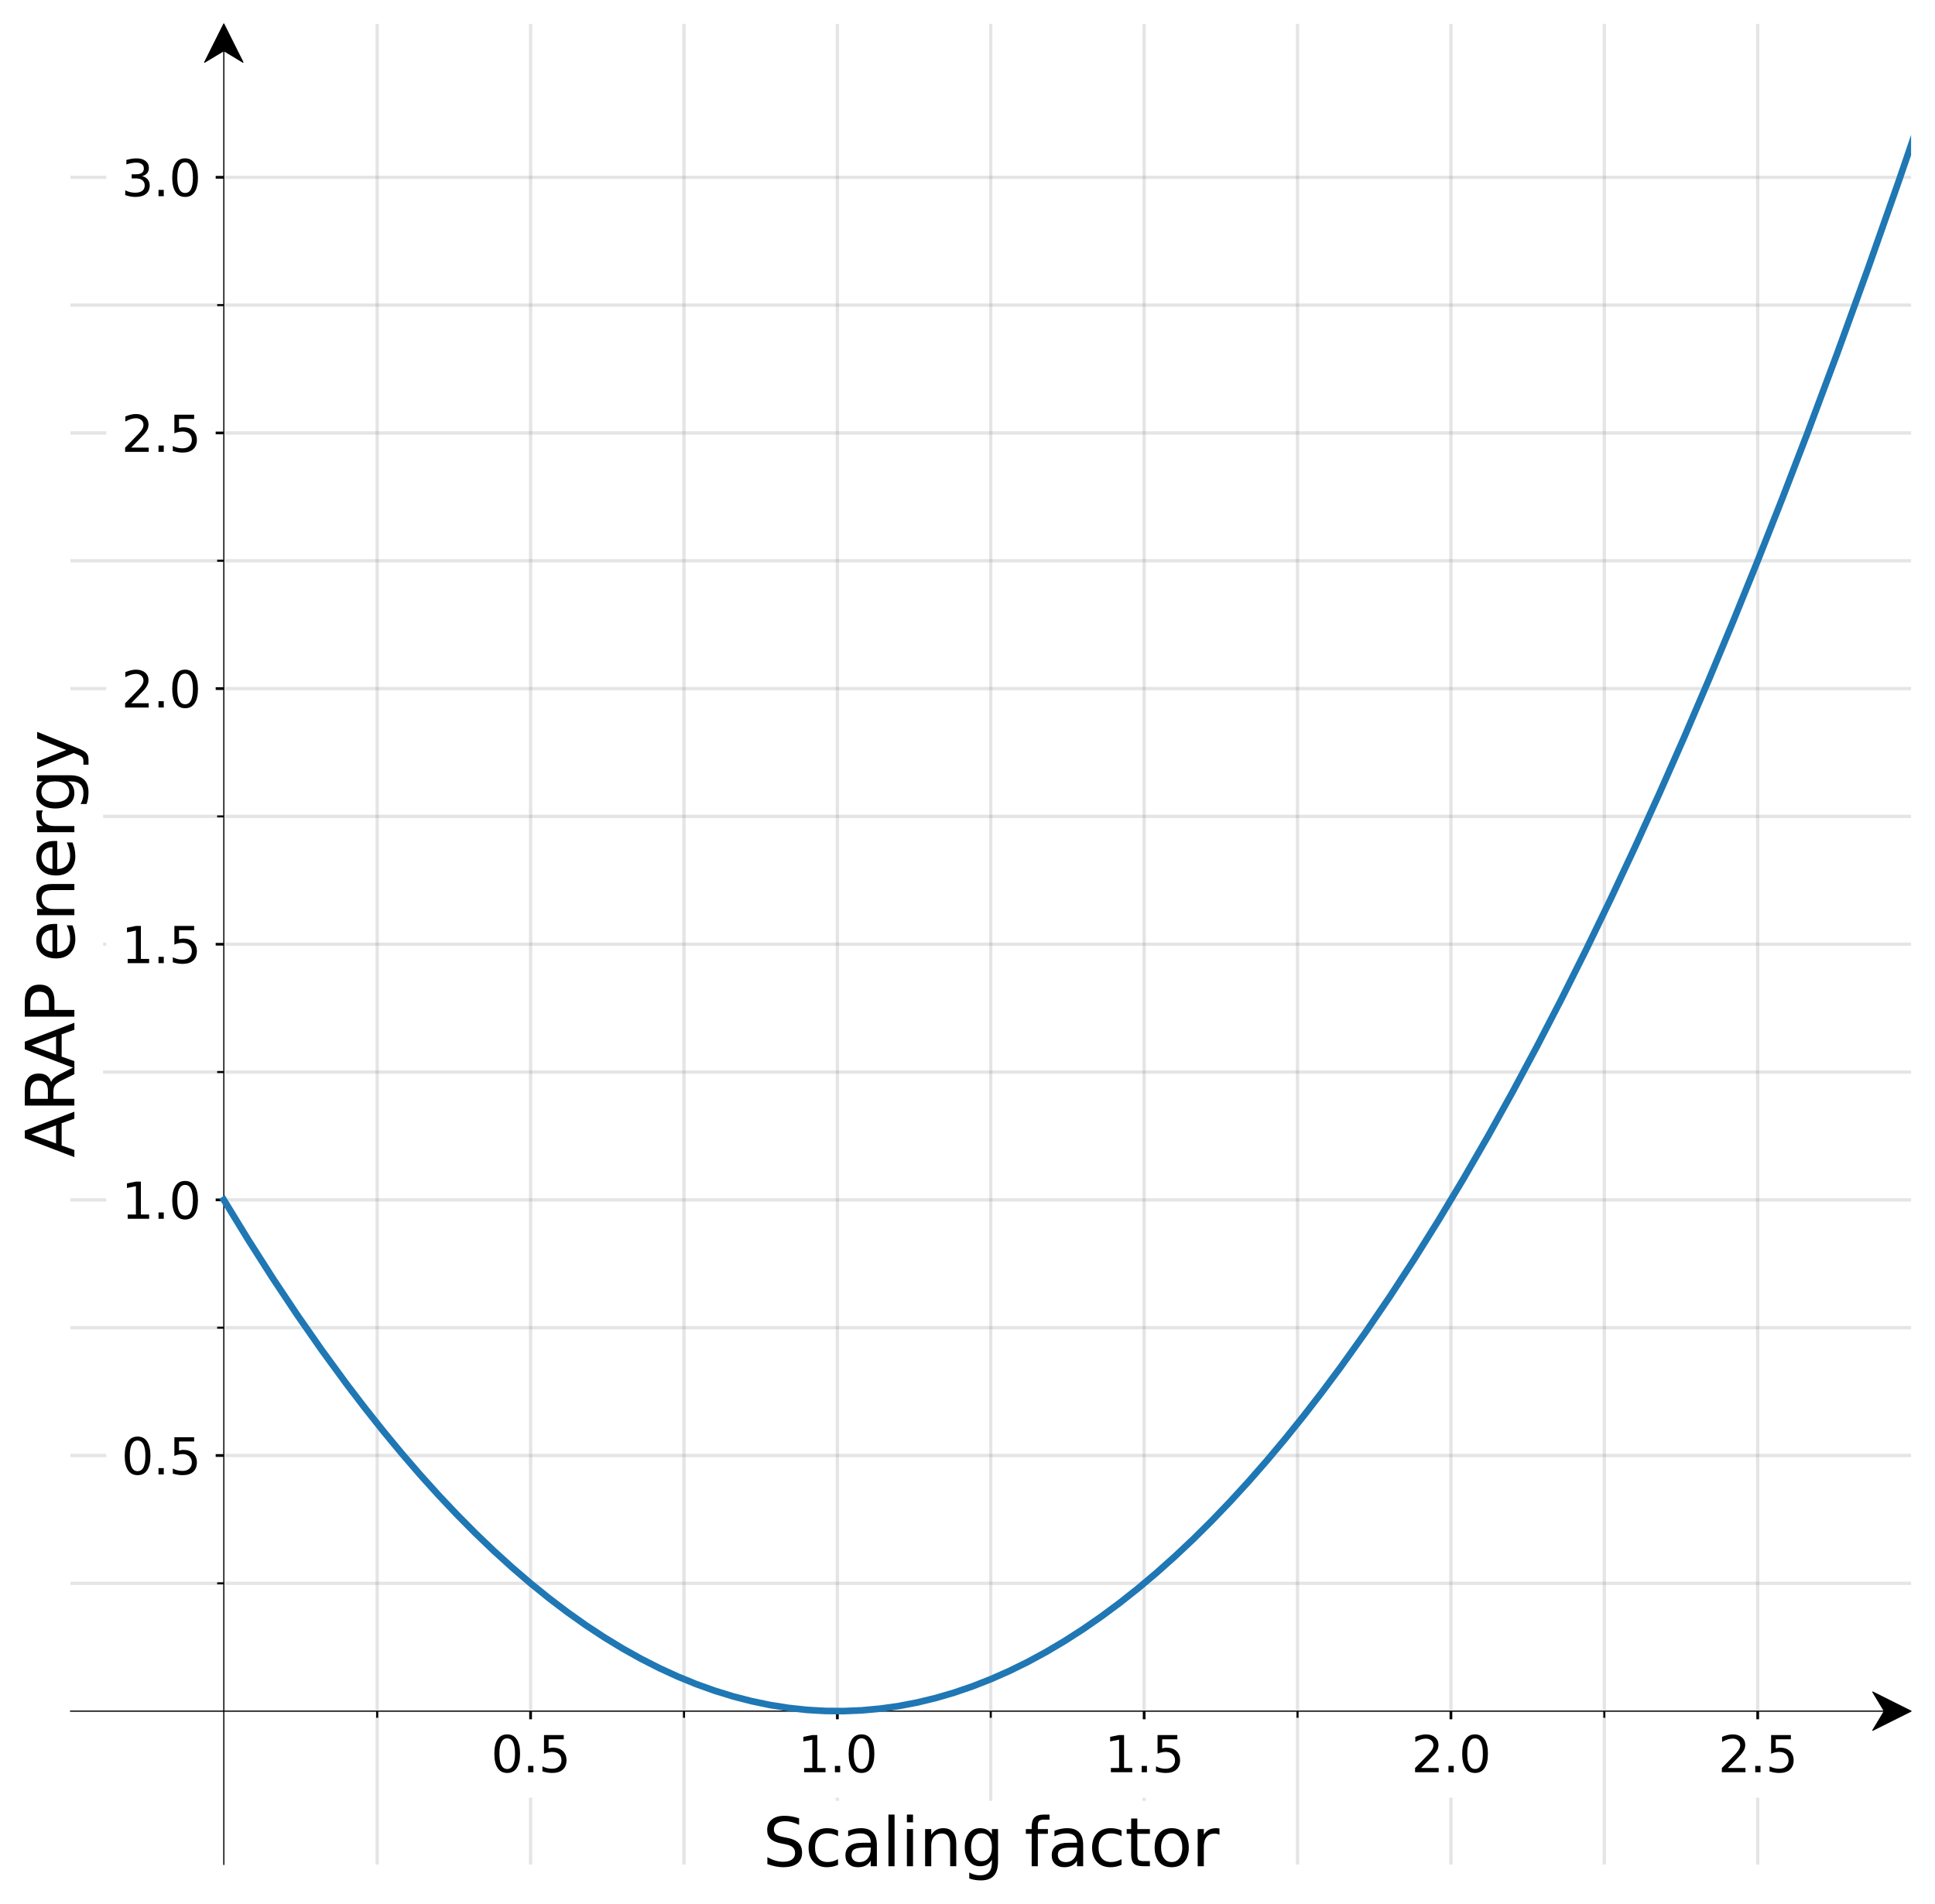 <?xml version="1.0" encoding="utf-8" standalone="no"?>
<!DOCTYPE svg PUBLIC "-//W3C//DTD SVG 1.1//EN"
  "http://www.w3.org/Graphics/SVG/1.1/DTD/svg11.dtd">
<svg xmlns:xlink="http://www.w3.org/1999/xlink" width="582.811pt" height="573.473pt" viewBox="0 0 582.811 573.473" xmlns="http://www.w3.org/2000/svg" version="1.1">
 <defs>
  <style type="text/css">*{stroke-linejoin: round; stroke-linecap: butt}</style>
 </defs>
 <g id="figure_1">
  <g id="patch_1">
   <path d="M 0 573.473 
L 582.811 573.473 
L 582.811 0 
L 0 0 
z
" style="fill: #ffffff"/>
  </g>
  <g id="axes_1">
   <g id="patch_2">
    <path d="M 21.211 561.6 
L 575.611 561.6 
L 575.611 7.2 
L 21.211 7.2 
z
" style="fill: #ffffff"/>
   </g>
   <g id="patch_3">
    <path d="M 67.411 7.2 
L 73.186 18.75 
L 67.434 15.285 
L 67.434 561.6 
L 67.388 561.6 
L 67.388 15.285 
L 61.636 18.75 
z
" style="stroke: #000000; stroke-width: 0.3; stroke-linejoin: miter"/>
   </g>
   <g id="patch_4">
    <path d="M 575.611 515.4 
L 564.061 521.175 
L 567.526 515.423 
L 21.211 515.423 
L 21.211 515.377 
L 567.526 515.377 
L 564.061 509.625 
z
" style="stroke: #000000; stroke-width: 0.3; stroke-linejoin: miter"/>
   </g>
   <g id="matplotlib.axis_1">
    <g id="xtick_1">
     <g id="line2d_1">
      <path d="M 159.811 561.6 
L 159.811 7.2 
" clip-path="url(#p77ea44daa2)" style="fill: none; stroke: #808080; stroke-opacity: 0.2; stroke-linecap: square"/>
     </g>
     <g id="line2d_2">
      <defs>
       <path id="m26fbd1b421" d="M 0 0 
L 0 3.5 
" style="stroke: #000000; stroke-width: 0.8"/>
      </defs>
      <g>
       <use xlink:href="#m26fbd1b421" x="159.811" y="515.4" style="stroke: #000000; stroke-width: 0.8"/>
      </g>
     </g>
     <g id="text_1">
      <g id="patch_5">
       <path d="M 143.834 540.967 
L 175.788 540.967 
L 175.788 518.35 
L 143.834 518.35 
z
" style="fill: #ffffff; stroke: #ffffff; stroke-linejoin: miter"/>
      </g>
      <!-- 0.5 -->
      <g transform="translate(147.884 533.798) scale(0.15 -0.15)">
       <defs>
        <path id="DejaVuSans-30" d="M 2034 4250 
Q 1547 4250 1301 3770 
Q 1056 3291 1056 2328 
Q 1056 1369 1301 889 
Q 1547 409 2034 409 
Q 2525 409 2770 889 
Q 3016 1369 3016 2328 
Q 3016 3291 2770 3770 
Q 2525 4250 2034 4250 
z
M 2034 4750 
Q 2819 4750 3233 4129 
Q 3647 3509 3647 2328 
Q 3647 1150 3233 529 
Q 2819 -91 2034 -91 
Q 1250 -91 836 529 
Q 422 1150 422 2328 
Q 422 3509 836 4129 
Q 1250 4750 2034 4750 
z
" transform="scale(0.016)"/>
        <path id="DejaVuSans-2e" d="M 684 794 
L 1344 794 
L 1344 0 
L 684 0 
L 684 794 
z
" transform="scale(0.016)"/>
        <path id="DejaVuSans-35" d="M 691 4666 
L 3169 4666 
L 3169 4134 
L 1269 4134 
L 1269 2991 
Q 1406 3038 1543 3061 
Q 1681 3084 1819 3084 
Q 2600 3084 3056 2656 
Q 3513 2228 3513 1497 
Q 3513 744 3044 326 
Q 2575 -91 1722 -91 
Q 1428 -91 1123 -41 
Q 819 9 494 109 
L 494 744 
Q 775 591 1075 516 
Q 1375 441 1709 441 
Q 2250 441 2565 725 
Q 2881 1009 2881 1497 
Q 2881 1984 2565 2268 
Q 2250 2553 1709 2553 
Q 1456 2553 1204 2497 
Q 953 2441 691 2322 
L 691 4666 
z
" transform="scale(0.016)"/>
       </defs>
       <use xlink:href="#DejaVuSans-30"/>
       <use xlink:href="#DejaVuSans-2e" x="63.623"/>
       <use xlink:href="#DejaVuSans-35" x="95.41"/>
      </g>
     </g>
    </g>
    <g id="xtick_2">
     <g id="line2d_3">
      <path d="M 252.211 561.6 
L 252.211 7.2 
" clip-path="url(#p77ea44daa2)" style="fill: none; stroke: #808080; stroke-opacity: 0.2; stroke-linecap: square"/>
     </g>
     <g id="line2d_4">
      <g>
       <use xlink:href="#m26fbd1b421" x="252.211" y="515.4" style="stroke: #000000; stroke-width: 0.8"/>
      </g>
     </g>
     <g id="text_2">
      <g id="patch_6">
       <path d="M 236.234 540.967 
L 268.188 540.967 
L 268.188 518.35 
L 236.234 518.35 
z
" style="fill: #ffffff; stroke: #ffffff; stroke-linejoin: miter"/>
      </g>
      <!-- 1.0 -->
      <g transform="translate(240.284 533.798) scale(0.15 -0.15)">
       <defs>
        <path id="DejaVuSans-31" d="M 794 531 
L 1825 531 
L 1825 4091 
L 703 3866 
L 703 4441 
L 1819 4666 
L 2450 4666 
L 2450 531 
L 3481 531 
L 3481 0 
L 794 0 
L 794 531 
z
" transform="scale(0.016)"/>
       </defs>
       <use xlink:href="#DejaVuSans-31"/>
       <use xlink:href="#DejaVuSans-2e" x="63.623"/>
       <use xlink:href="#DejaVuSans-30" x="95.41"/>
      </g>
     </g>
    </g>
    <g id="xtick_3">
     <g id="line2d_5">
      <path d="M 344.611 561.6 
L 344.611 7.2 
" clip-path="url(#p77ea44daa2)" style="fill: none; stroke: #808080; stroke-opacity: 0.2; stroke-linecap: square"/>
     </g>
     <g id="line2d_6">
      <g>
       <use xlink:href="#m26fbd1b421" x="344.611" y="515.4" style="stroke: #000000; stroke-width: 0.8"/>
      </g>
     </g>
     <g id="text_3">
      <g id="patch_7">
       <path d="M 328.634 540.967 
L 360.588 540.967 
L 360.588 518.35 
L 328.634 518.35 
z
" style="fill: #ffffff; stroke: #ffffff; stroke-linejoin: miter"/>
      </g>
      <!-- 1.5 -->
      <g transform="translate(332.684 533.798) scale(0.15 -0.15)">
       <use xlink:href="#DejaVuSans-31"/>
       <use xlink:href="#DejaVuSans-2e" x="63.623"/>
       <use xlink:href="#DejaVuSans-35" x="95.41"/>
      </g>
     </g>
    </g>
    <g id="xtick_4">
     <g id="line2d_7">
      <path d="M 437.011 561.6 
L 437.011 7.2 
" clip-path="url(#p77ea44daa2)" style="fill: none; stroke: #808080; stroke-opacity: 0.2; stroke-linecap: square"/>
     </g>
     <g id="line2d_8">
      <g>
       <use xlink:href="#m26fbd1b421" x="437.011" y="515.4" style="stroke: #000000; stroke-width: 0.8"/>
      </g>
     </g>
     <g id="text_4">
      <g id="patch_8">
       <path d="M 421.034 540.967 
L 452.988 540.967 
L 452.988 518.35 
L 421.034 518.35 
z
" style="fill: #ffffff; stroke: #ffffff; stroke-linejoin: miter"/>
      </g>
      <!-- 2.0 -->
      <g transform="translate(425.084 533.798) scale(0.15 -0.15)">
       <defs>
        <path id="DejaVuSans-32" d="M 1228 531 
L 3431 531 
L 3431 0 
L 469 0 
L 469 531 
Q 828 903 1448 1529 
Q 2069 2156 2228 2338 
Q 2531 2678 2651 2914 
Q 2772 3150 2772 3378 
Q 2772 3750 2511 3984 
Q 2250 4219 1831 4219 
Q 1534 4219 1204 4116 
Q 875 4013 500 3803 
L 500 4441 
Q 881 4594 1212 4672 
Q 1544 4750 1819 4750 
Q 2544 4750 2975 4387 
Q 3406 4025 3406 3419 
Q 3406 3131 3298 2873 
Q 3191 2616 2906 2266 
Q 2828 2175 2409 1742 
Q 1991 1309 1228 531 
z
" transform="scale(0.016)"/>
       </defs>
       <use xlink:href="#DejaVuSans-32"/>
       <use xlink:href="#DejaVuSans-2e" x="63.623"/>
       <use xlink:href="#DejaVuSans-30" x="95.41"/>
      </g>
     </g>
    </g>
    <g id="xtick_5">
     <g id="line2d_9">
      <path d="M 529.411 561.6 
L 529.411 7.2 
" clip-path="url(#p77ea44daa2)" style="fill: none; stroke: #808080; stroke-opacity: 0.2; stroke-linecap: square"/>
     </g>
     <g id="line2d_10">
      <g>
       <use xlink:href="#m26fbd1b421" x="529.411" y="515.4" style="stroke: #000000; stroke-width: 0.8"/>
      </g>
     </g>
     <g id="text_5">
      <g id="patch_9">
       <path d="M 513.434 540.967 
L 545.388 540.967 
L 545.388 518.35 
L 513.434 518.35 
z
" style="fill: #ffffff; stroke: #ffffff; stroke-linejoin: miter"/>
      </g>
      <!-- 2.5 -->
      <g transform="translate(517.484 533.798) scale(0.15 -0.15)">
       <use xlink:href="#DejaVuSans-32"/>
       <use xlink:href="#DejaVuSans-2e" x="63.623"/>
       <use xlink:href="#DejaVuSans-35" x="95.41"/>
      </g>
     </g>
    </g>
    <g id="xtick_6">
     <g id="line2d_11">
      <path d="M 113.611 561.6 
L 113.611 7.2 
" clip-path="url(#p77ea44daa2)" style="fill: none; stroke: #808080; stroke-opacity: 0.2; stroke-linecap: square"/>
     </g>
     <g id="line2d_12">
      <defs>
       <path id="mc425742066" d="M 0 0 
L 0 2 
" style="stroke: #000000; stroke-width: 0.6"/>
      </defs>
      <g>
       <use xlink:href="#mc425742066" x="113.611" y="515.4" style="stroke: #000000; stroke-width: 0.6"/>
      </g>
     </g>
    </g>
    <g id="xtick_7">
     <g id="line2d_13">
      <path d="M 206.011 561.6 
L 206.011 7.2 
" clip-path="url(#p77ea44daa2)" style="fill: none; stroke: #808080; stroke-opacity: 0.2; stroke-linecap: square"/>
     </g>
     <g id="line2d_14">
      <g>
       <use xlink:href="#mc425742066" x="206.011" y="515.4" style="stroke: #000000; stroke-width: 0.6"/>
      </g>
     </g>
    </g>
    <g id="xtick_8">
     <g id="line2d_15">
      <path d="M 298.411 561.6 
L 298.411 7.2 
" clip-path="url(#p77ea44daa2)" style="fill: none; stroke: #808080; stroke-opacity: 0.2; stroke-linecap: square"/>
     </g>
     <g id="line2d_16">
      <g>
       <use xlink:href="#mc425742066" x="298.411" y="515.4" style="stroke: #000000; stroke-width: 0.6"/>
      </g>
     </g>
    </g>
    <g id="xtick_9">
     <g id="line2d_17">
      <path d="M 390.811 561.6 
L 390.811 7.2 
" clip-path="url(#p77ea44daa2)" style="fill: none; stroke: #808080; stroke-opacity: 0.2; stroke-linecap: square"/>
     </g>
     <g id="line2d_18">
      <g>
       <use xlink:href="#mc425742066" x="390.811" y="515.4" style="stroke: #000000; stroke-width: 0.6"/>
      </g>
     </g>
    </g>
    <g id="xtick_10">
     <g id="line2d_19">
      <path d="M 483.211 561.6 
L 483.211 7.2 
" clip-path="url(#p77ea44daa2)" style="fill: none; stroke: #808080; stroke-opacity: 0.2; stroke-linecap: square"/>
     </g>
     <g id="line2d_20">
      <g>
       <use xlink:href="#mc425742066" x="483.211" y="515.4" style="stroke: #000000; stroke-width: 0.6"/>
      </g>
     </g>
    </g>
    <g id="text_6">
     <g id="patch_10">
      <path d="M 225.719 570.273 
L 371.103 570.273 
L 371.103 542.917 
L 225.719 542.917 
z
" style="fill: #ffffff; stroke: #ffffff; stroke-linejoin: miter"/>
     </g>
     <!-- Scaling factor -->
     <g transform="translate(229.719 562.114) scale(0.2 -0.2)">
      <defs>
       <path id="DejaVuSans-53" d="M 3425 4513 
L 3425 3897 
Q 3066 4069 2747 4153 
Q 2428 4238 2131 4238 
Q 1616 4238 1336 4038 
Q 1056 3838 1056 3469 
Q 1056 3159 1242 3001 
Q 1428 2844 1947 2747 
L 2328 2669 
Q 3034 2534 3370 2195 
Q 3706 1856 3706 1288 
Q 3706 609 3251 259 
Q 2797 -91 1919 -91 
Q 1588 -91 1214 -16 
Q 841 59 441 206 
L 441 856 
Q 825 641 1194 531 
Q 1563 422 1919 422 
Q 2459 422 2753 634 
Q 3047 847 3047 1241 
Q 3047 1584 2836 1778 
Q 2625 1972 2144 2069 
L 1759 2144 
Q 1053 2284 737 2584 
Q 422 2884 422 3419 
Q 422 4038 858 4394 
Q 1294 4750 2059 4750 
Q 2388 4750 2728 4690 
Q 3069 4631 3425 4513 
z
" transform="scale(0.016)"/>
       <path id="DejaVuSans-63" d="M 3122 3366 
L 3122 2828 
Q 2878 2963 2633 3030 
Q 2388 3097 2138 3097 
Q 1578 3097 1268 2742 
Q 959 2388 959 1747 
Q 959 1106 1268 751 
Q 1578 397 2138 397 
Q 2388 397 2633 464 
Q 2878 531 3122 666 
L 3122 134 
Q 2881 22 2623 -34 
Q 2366 -91 2075 -91 
Q 1284 -91 818 406 
Q 353 903 353 1747 
Q 353 2603 823 3093 
Q 1294 3584 2113 3584 
Q 2378 3584 2631 3529 
Q 2884 3475 3122 3366 
z
" transform="scale(0.016)"/>
       <path id="DejaVuSans-61" d="M 2194 1759 
Q 1497 1759 1228 1600 
Q 959 1441 959 1056 
Q 959 750 1161 570 
Q 1363 391 1709 391 
Q 2188 391 2477 730 
Q 2766 1069 2766 1631 
L 2766 1759 
L 2194 1759 
z
M 3341 1997 
L 3341 0 
L 2766 0 
L 2766 531 
Q 2569 213 2275 61 
Q 1981 -91 1556 -91 
Q 1019 -91 701 211 
Q 384 513 384 1019 
Q 384 1609 779 1909 
Q 1175 2209 1959 2209 
L 2766 2209 
L 2766 2266 
Q 2766 2663 2505 2880 
Q 2244 3097 1772 3097 
Q 1472 3097 1187 3025 
Q 903 2953 641 2809 
L 641 3341 
Q 956 3463 1253 3523 
Q 1550 3584 1831 3584 
Q 2591 3584 2966 3190 
Q 3341 2797 3341 1997 
z
" transform="scale(0.016)"/>
       <path id="DejaVuSans-6c" d="M 603 4863 
L 1178 4863 
L 1178 0 
L 603 0 
L 603 4863 
z
" transform="scale(0.016)"/>
       <path id="DejaVuSans-69" d="M 603 3500 
L 1178 3500 
L 1178 0 
L 603 0 
L 603 3500 
z
M 603 4863 
L 1178 4863 
L 1178 4134 
L 603 4134 
L 603 4863 
z
" transform="scale(0.016)"/>
       <path id="DejaVuSans-6e" d="M 3513 2113 
L 3513 0 
L 2938 0 
L 2938 2094 
Q 2938 2591 2744 2837 
Q 2550 3084 2163 3084 
Q 1697 3084 1428 2787 
Q 1159 2491 1159 1978 
L 1159 0 
L 581 0 
L 581 3500 
L 1159 3500 
L 1159 2956 
Q 1366 3272 1645 3428 
Q 1925 3584 2291 3584 
Q 2894 3584 3203 3211 
Q 3513 2838 3513 2113 
z
" transform="scale(0.016)"/>
       <path id="DejaVuSans-67" d="M 2906 1791 
Q 2906 2416 2648 2759 
Q 2391 3103 1925 3103 
Q 1463 3103 1205 2759 
Q 947 2416 947 1791 
Q 947 1169 1205 825 
Q 1463 481 1925 481 
Q 2391 481 2648 825 
Q 2906 1169 2906 1791 
z
M 3481 434 
Q 3481 -459 3084 -895 
Q 2688 -1331 1869 -1331 
Q 1566 -1331 1297 -1286 
Q 1028 -1241 775 -1147 
L 775 -588 
Q 1028 -725 1275 -790 
Q 1522 -856 1778 -856 
Q 2344 -856 2625 -561 
Q 2906 -266 2906 331 
L 2906 616 
Q 2728 306 2450 153 
Q 2172 0 1784 0 
Q 1141 0 747 490 
Q 353 981 353 1791 
Q 353 2603 747 3093 
Q 1141 3584 1784 3584 
Q 2172 3584 2450 3431 
Q 2728 3278 2906 2969 
L 2906 3500 
L 3481 3500 
L 3481 434 
z
" transform="scale(0.016)"/>
       <path id="DejaVuSans-20" transform="scale(0.016)"/>
       <path id="DejaVuSans-66" d="M 2375 4863 
L 2375 4384 
L 1825 4384 
Q 1516 4384 1395 4259 
Q 1275 4134 1275 3809 
L 1275 3500 
L 2222 3500 
L 2222 3053 
L 1275 3053 
L 1275 0 
L 697 0 
L 697 3053 
L 147 3053 
L 147 3500 
L 697 3500 
L 697 3744 
Q 697 4328 969 4595 
Q 1241 4863 1831 4863 
L 2375 4863 
z
" transform="scale(0.016)"/>
       <path id="DejaVuSans-74" d="M 1172 4494 
L 1172 3500 
L 2356 3500 
L 2356 3053 
L 1172 3053 
L 1172 1153 
Q 1172 725 1289 603 
Q 1406 481 1766 481 
L 2356 481 
L 2356 0 
L 1766 0 
Q 1100 0 847 248 
Q 594 497 594 1153 
L 594 3053 
L 172 3053 
L 172 3500 
L 594 3500 
L 594 4494 
L 1172 4494 
z
" transform="scale(0.016)"/>
       <path id="DejaVuSans-6f" d="M 1959 3097 
Q 1497 3097 1228 2736 
Q 959 2375 959 1747 
Q 959 1119 1226 758 
Q 1494 397 1959 397 
Q 2419 397 2687 759 
Q 2956 1122 2956 1747 
Q 2956 2369 2687 2733 
Q 2419 3097 1959 3097 
z
M 1959 3584 
Q 2709 3584 3137 3096 
Q 3566 2609 3566 1747 
Q 3566 888 3137 398 
Q 2709 -91 1959 -91 
Q 1206 -91 779 398 
Q 353 888 353 1747 
Q 353 2609 779 3096 
Q 1206 3584 1959 3584 
z
" transform="scale(0.016)"/>
       <path id="DejaVuSans-72" d="M 2631 2963 
Q 2534 3019 2420 3045 
Q 2306 3072 2169 3072 
Q 1681 3072 1420 2755 
Q 1159 2438 1159 1844 
L 1159 0 
L 581 0 
L 581 3500 
L 1159 3500 
L 1159 2956 
Q 1341 3275 1631 3429 
Q 1922 3584 2338 3584 
Q 2397 3584 2469 3576 
Q 2541 3569 2628 3553 
L 2631 2963 
z
" transform="scale(0.016)"/>
      </defs>
      <use xlink:href="#DejaVuSans-53"/>
      <use xlink:href="#DejaVuSans-63" x="63.477"/>
      <use xlink:href="#DejaVuSans-61" x="118.457"/>
      <use xlink:href="#DejaVuSans-6c" x="179.736"/>
      <use xlink:href="#DejaVuSans-69" x="207.52"/>
      <use xlink:href="#DejaVuSans-6e" x="235.303"/>
      <use xlink:href="#DejaVuSans-67" x="298.682"/>
      <use xlink:href="#DejaVuSans-20" x="362.158"/>
      <use xlink:href="#DejaVuSans-66" x="393.945"/>
      <use xlink:href="#DejaVuSans-61" x="429.15"/>
      <use xlink:href="#DejaVuSans-63" x="490.43"/>
      <use xlink:href="#DejaVuSans-74" x="545.41"/>
      <use xlink:href="#DejaVuSans-6f" x="584.619"/>
      <use xlink:href="#DejaVuSans-72" x="645.801"/>
     </g>
    </g>
   </g>
   <g id="matplotlib.axis_2">
    <g id="ytick_1">
     <g id="line2d_21">
      <path d="M 21.211 438.4 
L 575.611 438.4 
" clip-path="url(#p77ea44daa2)" style="fill: none; stroke: #808080; stroke-opacity: 0.2; stroke-linecap: square"/>
     </g>
     <g id="line2d_22">
      <defs>
       <path id="m3e6c77be4f" d="M 0 0 
L -3.5 0 
" style="stroke: #000000; stroke-width: 0.8"/>
      </defs>
      <g>
       <use xlink:href="#m3e6c77be4f" x="67.411" y="438.4" style="stroke: #000000; stroke-width: 0.8"/>
      </g>
     </g>
     <g id="text_7">
      <g id="patch_11">
       <path d="M 32.506 451.268 
L 64.461 451.268 
L 64.461 428.651 
L 32.506 428.651 
z
" style="fill: #ffffff; stroke: #ffffff; stroke-linejoin: miter"/>
      </g>
      <!-- 0.5 -->
      <g transform="translate(36.556 444.099) scale(0.15 -0.15)">
       <use xlink:href="#DejaVuSans-30"/>
       <use xlink:href="#DejaVuSans-2e" x="63.623"/>
       <use xlink:href="#DejaVuSans-35" x="95.41"/>
      </g>
     </g>
    </g>
    <g id="ytick_2">
     <g id="line2d_23">
      <path d="M 21.211 361.4 
L 575.611 361.4 
" clip-path="url(#p77ea44daa2)" style="fill: none; stroke: #808080; stroke-opacity: 0.2; stroke-linecap: square"/>
     </g>
     <g id="line2d_24">
      <g>
       <use xlink:href="#m3e6c77be4f" x="67.411" y="361.4" style="stroke: #000000; stroke-width: 0.8"/>
      </g>
     </g>
     <g id="text_8">
      <g id="patch_12">
       <path d="M 32.506 374.268 
L 64.461 374.268 
L 64.461 351.651 
L 32.506 351.651 
z
" style="fill: #ffffff; stroke: #ffffff; stroke-linejoin: miter"/>
      </g>
      <!-- 1.0 -->
      <g transform="translate(36.556 367.099) scale(0.15 -0.15)">
       <use xlink:href="#DejaVuSans-31"/>
       <use xlink:href="#DejaVuSans-2e" x="63.623"/>
       <use xlink:href="#DejaVuSans-30" x="95.41"/>
      </g>
     </g>
    </g>
    <g id="ytick_3">
     <g id="line2d_25">
      <path d="M 21.211 284.4 
L 575.611 284.4 
" clip-path="url(#p77ea44daa2)" style="fill: none; stroke: #808080; stroke-opacity: 0.2; stroke-linecap: square"/>
     </g>
     <g id="line2d_26">
      <g>
       <use xlink:href="#m3e6c77be4f" x="67.411" y="284.4" style="stroke: #000000; stroke-width: 0.8"/>
      </g>
     </g>
     <g id="text_9">
      <g id="patch_13">
       <path d="M 32.506 297.268 
L 64.461 297.268 
L 64.461 274.651 
L 32.506 274.651 
z
" style="fill: #ffffff; stroke: #ffffff; stroke-linejoin: miter"/>
      </g>
      <!-- 1.5 -->
      <g transform="translate(36.556 290.099) scale(0.15 -0.15)">
       <use xlink:href="#DejaVuSans-31"/>
       <use xlink:href="#DejaVuSans-2e" x="63.623"/>
       <use xlink:href="#DejaVuSans-35" x="95.41"/>
      </g>
     </g>
    </g>
    <g id="ytick_4">
     <g id="line2d_27">
      <path d="M 21.211 207.4 
L 575.611 207.4 
" clip-path="url(#p77ea44daa2)" style="fill: none; stroke: #808080; stroke-opacity: 0.2; stroke-linecap: square"/>
     </g>
     <g id="line2d_28">
      <g>
       <use xlink:href="#m3e6c77be4f" x="67.411" y="207.4" style="stroke: #000000; stroke-width: 0.8"/>
      </g>
     </g>
     <g id="text_10">
      <g id="patch_14">
       <path d="M 32.506 220.268 
L 64.461 220.268 
L 64.461 197.651 
L 32.506 197.651 
z
" style="fill: #ffffff; stroke: #ffffff; stroke-linejoin: miter"/>
      </g>
      <!-- 2.0 -->
      <g transform="translate(36.556 213.099) scale(0.15 -0.15)">
       <use xlink:href="#DejaVuSans-32"/>
       <use xlink:href="#DejaVuSans-2e" x="63.623"/>
       <use xlink:href="#DejaVuSans-30" x="95.41"/>
      </g>
     </g>
    </g>
    <g id="ytick_5">
     <g id="line2d_29">
      <path d="M 21.211 130.4 
L 575.611 130.4 
" clip-path="url(#p77ea44daa2)" style="fill: none; stroke: #808080; stroke-opacity: 0.2; stroke-linecap: square"/>
     </g>
     <g id="line2d_30">
      <g>
       <use xlink:href="#m3e6c77be4f" x="67.411" y="130.4" style="stroke: #000000; stroke-width: 0.8"/>
      </g>
     </g>
     <g id="text_11">
      <g id="patch_15">
       <path d="M 32.506 143.268 
L 64.461 143.268 
L 64.461 120.651 
L 32.506 120.651 
z
" style="fill: #ffffff; stroke: #ffffff; stroke-linejoin: miter"/>
      </g>
      <!-- 2.5 -->
      <g transform="translate(36.556 136.099) scale(0.15 -0.15)">
       <use xlink:href="#DejaVuSans-32"/>
       <use xlink:href="#DejaVuSans-2e" x="63.623"/>
       <use xlink:href="#DejaVuSans-35" x="95.41"/>
      </g>
     </g>
    </g>
    <g id="ytick_6">
     <g id="line2d_31">
      <path d="M 21.211 53.4 
L 575.611 53.4 
" clip-path="url(#p77ea44daa2)" style="fill: none; stroke: #808080; stroke-opacity: 0.2; stroke-linecap: square"/>
     </g>
     <g id="line2d_32">
      <g>
       <use xlink:href="#m3e6c77be4f" x="67.411" y="53.4" style="stroke: #000000; stroke-width: 0.8"/>
      </g>
     </g>
     <g id="text_12">
      <g id="patch_16">
       <path d="M 32.506 66.268 
L 64.461 66.268 
L 64.461 43.651 
L 32.506 43.651 
z
" style="fill: #ffffff; stroke: #ffffff; stroke-linejoin: miter"/>
      </g>
      <!-- 3.0 -->
      <g transform="translate(36.556 59.099) scale(0.15 -0.15)">
       <defs>
        <path id="DejaVuSans-33" d="M 2597 2516 
Q 3050 2419 3304 2112 
Q 3559 1806 3559 1356 
Q 3559 666 3084 287 
Q 2609 -91 1734 -91 
Q 1441 -91 1130 -33 
Q 819 25 488 141 
L 488 750 
Q 750 597 1062 519 
Q 1375 441 1716 441 
Q 2309 441 2620 675 
Q 2931 909 2931 1356 
Q 2931 1769 2642 2001 
Q 2353 2234 1838 2234 
L 1294 2234 
L 1294 2753 
L 1863 2753 
Q 2328 2753 2575 2939 
Q 2822 3125 2822 3475 
Q 2822 3834 2567 4026 
Q 2313 4219 1838 4219 
Q 1578 4219 1281 4162 
Q 984 4106 628 3988 
L 628 4550 
Q 988 4650 1302 4700 
Q 1616 4750 1894 4750 
Q 2613 4750 3031 4423 
Q 3450 4097 3450 3541 
Q 3450 3153 3228 2886 
Q 3006 2619 2597 2516 
z
" transform="scale(0.016)"/>
       </defs>
       <use xlink:href="#DejaVuSans-33"/>
       <use xlink:href="#DejaVuSans-2e" x="63.623"/>
       <use xlink:href="#DejaVuSans-30" x="95.41"/>
      </g>
     </g>
    </g>
    <g id="ytick_7">
     <g id="line2d_33">
      <path d="M 21.211 476.9 
L 575.611 476.9 
" clip-path="url(#p77ea44daa2)" style="fill: none; stroke: #808080; stroke-opacity: 0.2; stroke-linecap: square"/>
     </g>
     <g id="line2d_34">
      <defs>
       <path id="mde4bab82e7" d="M 0 0 
L -2 0 
" style="stroke: #000000; stroke-width: 0.6"/>
      </defs>
      <g>
       <use xlink:href="#mde4bab82e7" x="67.411" y="476.9" style="stroke: #000000; stroke-width: 0.6"/>
      </g>
     </g>
    </g>
    <g id="ytick_8">
     <g id="line2d_35">
      <path d="M 21.211 399.9 
L 575.611 399.9 
" clip-path="url(#p77ea44daa2)" style="fill: none; stroke: #808080; stroke-opacity: 0.2; stroke-linecap: square"/>
     </g>
     <g id="line2d_36">
      <g>
       <use xlink:href="#mde4bab82e7" x="67.411" y="399.9" style="stroke: #000000; stroke-width: 0.6"/>
      </g>
     </g>
    </g>
    <g id="ytick_9">
     <g id="line2d_37">
      <path d="M 21.211 322.9 
L 575.611 322.9 
" clip-path="url(#p77ea44daa2)" style="fill: none; stroke: #808080; stroke-opacity: 0.2; stroke-linecap: square"/>
     </g>
     <g id="line2d_38">
      <g>
       <use xlink:href="#mde4bab82e7" x="67.411" y="322.9" style="stroke: #000000; stroke-width: 0.6"/>
      </g>
     </g>
    </g>
    <g id="ytick_10">
     <g id="line2d_39">
      <path d="M 21.211 245.9 
L 575.611 245.9 
" clip-path="url(#p77ea44daa2)" style="fill: none; stroke: #808080; stroke-opacity: 0.2; stroke-linecap: square"/>
     </g>
     <g id="line2d_40">
      <g>
       <use xlink:href="#mde4bab82e7" x="67.411" y="245.9" style="stroke: #000000; stroke-width: 0.6"/>
      </g>
     </g>
    </g>
    <g id="ytick_11">
     <g id="line2d_41">
      <path d="M 21.211 168.9 
L 575.611 168.9 
" clip-path="url(#p77ea44daa2)" style="fill: none; stroke: #808080; stroke-opacity: 0.2; stroke-linecap: square"/>
     </g>
     <g id="line2d_42">
      <g>
       <use xlink:href="#mde4bab82e7" x="67.411" y="168.9" style="stroke: #000000; stroke-width: 0.6"/>
      </g>
     </g>
    </g>
    <g id="ytick_12">
     <g id="line2d_43">
      <path d="M 21.211 91.9 
L 575.611 91.9 
" clip-path="url(#p77ea44daa2)" style="fill: none; stroke: #808080; stroke-opacity: 0.2; stroke-linecap: square"/>
     </g>
     <g id="line2d_44">
      <g>
       <use xlink:href="#mde4bab82e7" x="67.411" y="91.9" style="stroke: #000000; stroke-width: 0.6"/>
      </g>
     </g>
    </g>
    <g id="text_13">
     <g id="patch_17">
      <path d="M 30.556 352.684 
L 30.556 216.116 
L 3.2 216.116 
L 3.2 352.684 
z
" style="fill: #ffffff; stroke: #ffffff; stroke-linejoin: miter"/>
     </g>
     <!-- ARAP energy -->
     <g transform="translate(22.397 348.684) rotate(-90) scale(0.2 -0.2)">
      <defs>
       <path id="DejaVuSans-41" d="M 2188 4044 
L 1331 1722 
L 3047 1722 
L 2188 4044 
z
M 1831 4666 
L 2547 4666 
L 4325 0 
L 3669 0 
L 3244 1197 
L 1141 1197 
L 716 0 
L 50 0 
L 1831 4666 
z
" transform="scale(0.016)"/>
       <path id="DejaVuSans-52" d="M 2841 2188 
Q 3044 2119 3236 1894 
Q 3428 1669 3622 1275 
L 4263 0 
L 3584 0 
L 2988 1197 
Q 2756 1666 2539 1819 
Q 2322 1972 1947 1972 
L 1259 1972 
L 1259 0 
L 628 0 
L 628 4666 
L 2053 4666 
Q 2853 4666 3247 4331 
Q 3641 3997 3641 3322 
Q 3641 2881 3436 2590 
Q 3231 2300 2841 2188 
z
M 1259 4147 
L 1259 2491 
L 2053 2491 
Q 2509 2491 2742 2702 
Q 2975 2913 2975 3322 
Q 2975 3731 2742 3939 
Q 2509 4147 2053 4147 
L 1259 4147 
z
" transform="scale(0.016)"/>
       <path id="DejaVuSans-50" d="M 1259 4147 
L 1259 2394 
L 2053 2394 
Q 2494 2394 2734 2622 
Q 2975 2850 2975 3272 
Q 2975 3691 2734 3919 
Q 2494 4147 2053 4147 
L 1259 4147 
z
M 628 4666 
L 2053 4666 
Q 2838 4666 3239 4311 
Q 3641 3956 3641 3272 
Q 3641 2581 3239 2228 
Q 2838 1875 2053 1875 
L 1259 1875 
L 1259 0 
L 628 0 
L 628 4666 
z
" transform="scale(0.016)"/>
       <path id="DejaVuSans-65" d="M 3597 1894 
L 3597 1613 
L 953 1613 
Q 991 1019 1311 708 
Q 1631 397 2203 397 
Q 2534 397 2845 478 
Q 3156 559 3463 722 
L 3463 178 
Q 3153 47 2828 -22 
Q 2503 -91 2169 -91 
Q 1331 -91 842 396 
Q 353 884 353 1716 
Q 353 2575 817 3079 
Q 1281 3584 2069 3584 
Q 2775 3584 3186 3129 
Q 3597 2675 3597 1894 
z
M 3022 2063 
Q 3016 2534 2758 2815 
Q 2500 3097 2075 3097 
Q 1594 3097 1305 2825 
Q 1016 2553 972 2059 
L 3022 2063 
z
" transform="scale(0.016)"/>
       <path id="DejaVuSans-79" d="M 2059 -325 
Q 1816 -950 1584 -1140 
Q 1353 -1331 966 -1331 
L 506 -1331 
L 506 -850 
L 844 -850 
Q 1081 -850 1212 -737 
Q 1344 -625 1503 -206 
L 1606 56 
L 191 3500 
L 800 3500 
L 1894 763 
L 2988 3500 
L 3597 3500 
L 2059 -325 
z
" transform="scale(0.016)"/>
      </defs>
      <use xlink:href="#DejaVuSans-41"/>
      <use xlink:href="#DejaVuSans-52" x="68.408"/>
      <use xlink:href="#DejaVuSans-41" x="133.891"/>
      <use xlink:href="#DejaVuSans-50" x="202.299"/>
      <use xlink:href="#DejaVuSans-20" x="262.602"/>
      <use xlink:href="#DejaVuSans-65" x="294.389"/>
      <use xlink:href="#DejaVuSans-6e" x="355.912"/>
      <use xlink:href="#DejaVuSans-65" x="419.291"/>
      <use xlink:href="#DejaVuSans-72" x="480.814"/>
      <use xlink:href="#DejaVuSans-67" x="520.178"/>
      <use xlink:href="#DejaVuSans-79" x="583.654"/>
     </g>
    </g>
   </g>
   <g id="line2d_45">
    <path d="M 67.411 361.4 
L 74.803 373.474 
L 82.195 385.054 
L 89.587 396.142 
L 96.979 406.738 
L 104.371 416.84 
L 109.915 424.093 
L 115.459 431.07 
L 121.003 437.769 
L 126.547 444.19 
L 132.091 450.335 
L 137.635 456.202 
L 143.179 461.793 
L 148.723 467.106 
L 154.267 472.141 
L 159.811 476.9 
L 165.355 481.381 
L 170.899 485.586 
L 176.443 489.513 
L 181.987 493.162 
L 187.531 496.535 
L 193.075 499.63 
L 198.619 502.449 
L 204.163 504.99 
L 209.707 507.253 
L 215.251 509.24 
L 220.795 510.949 
L 226.339 512.382 
L 231.883 513.537 
L 237.427 514.414 
L 242.971 515.015 
L 248.515 515.338 
L 254.059 515.385 
L 259.603 515.154 
L 265.147 514.645 
L 270.691 513.86 
L 276.235 512.797 
L 281.779 511.458 
L 287.323 509.841 
L 292.867 507.946 
L 298.411 505.775 
L 303.955 503.326 
L 309.499 500.601 
L 315.043 497.598 
L 320.587 494.317 
L 326.131 490.76 
L 331.675 486.925 
L 337.219 482.814 
L 342.763 478.425 
L 348.307 473.758 
L 353.851 468.815 
L 359.395 463.594 
L 364.939 458.097 
L 370.483 452.322 
L 376.027 446.269 
L 381.571 439.94 
L 387.115 433.333 
L 392.659 426.45 
L 398.203 419.289 
L 403.747 411.85 
L 411.139 401.502 
L 418.531 390.66 
L 425.923 379.326 
L 433.315 367.498 
L 440.707 355.178 
L 448.099 342.366 
L 455.491 329.06 
L 462.883 315.262 
L 470.275 300.97 
L 477.667 286.186 
L 485.059 270.91 
L 492.451 255.14 
L 499.843 238.878 
L 507.235 222.122 
L 514.627 204.874 
L 522.019 187.134 
L 529.411 168.9 
L 536.803 150.174 
L 544.195 130.954 
L 553.435 106.237 
L 562.675 80.75 
L 571.915 54.493 
L 581.155 27.466 
L 583.811 19.551 
L 583.811 19.551 
" clip-path="url(#p77ea44daa2)" style="fill: none; stroke: #1f77b4; stroke-width: 2; stroke-linecap: square"/>
   </g>
  </g>
 </g>
 <defs>
  <clipPath id="p77ea44daa2">
   <rect x="21.211" y="7.2" width="554.4" height="554.4"/>
  </clipPath>
 </defs>
</svg>
